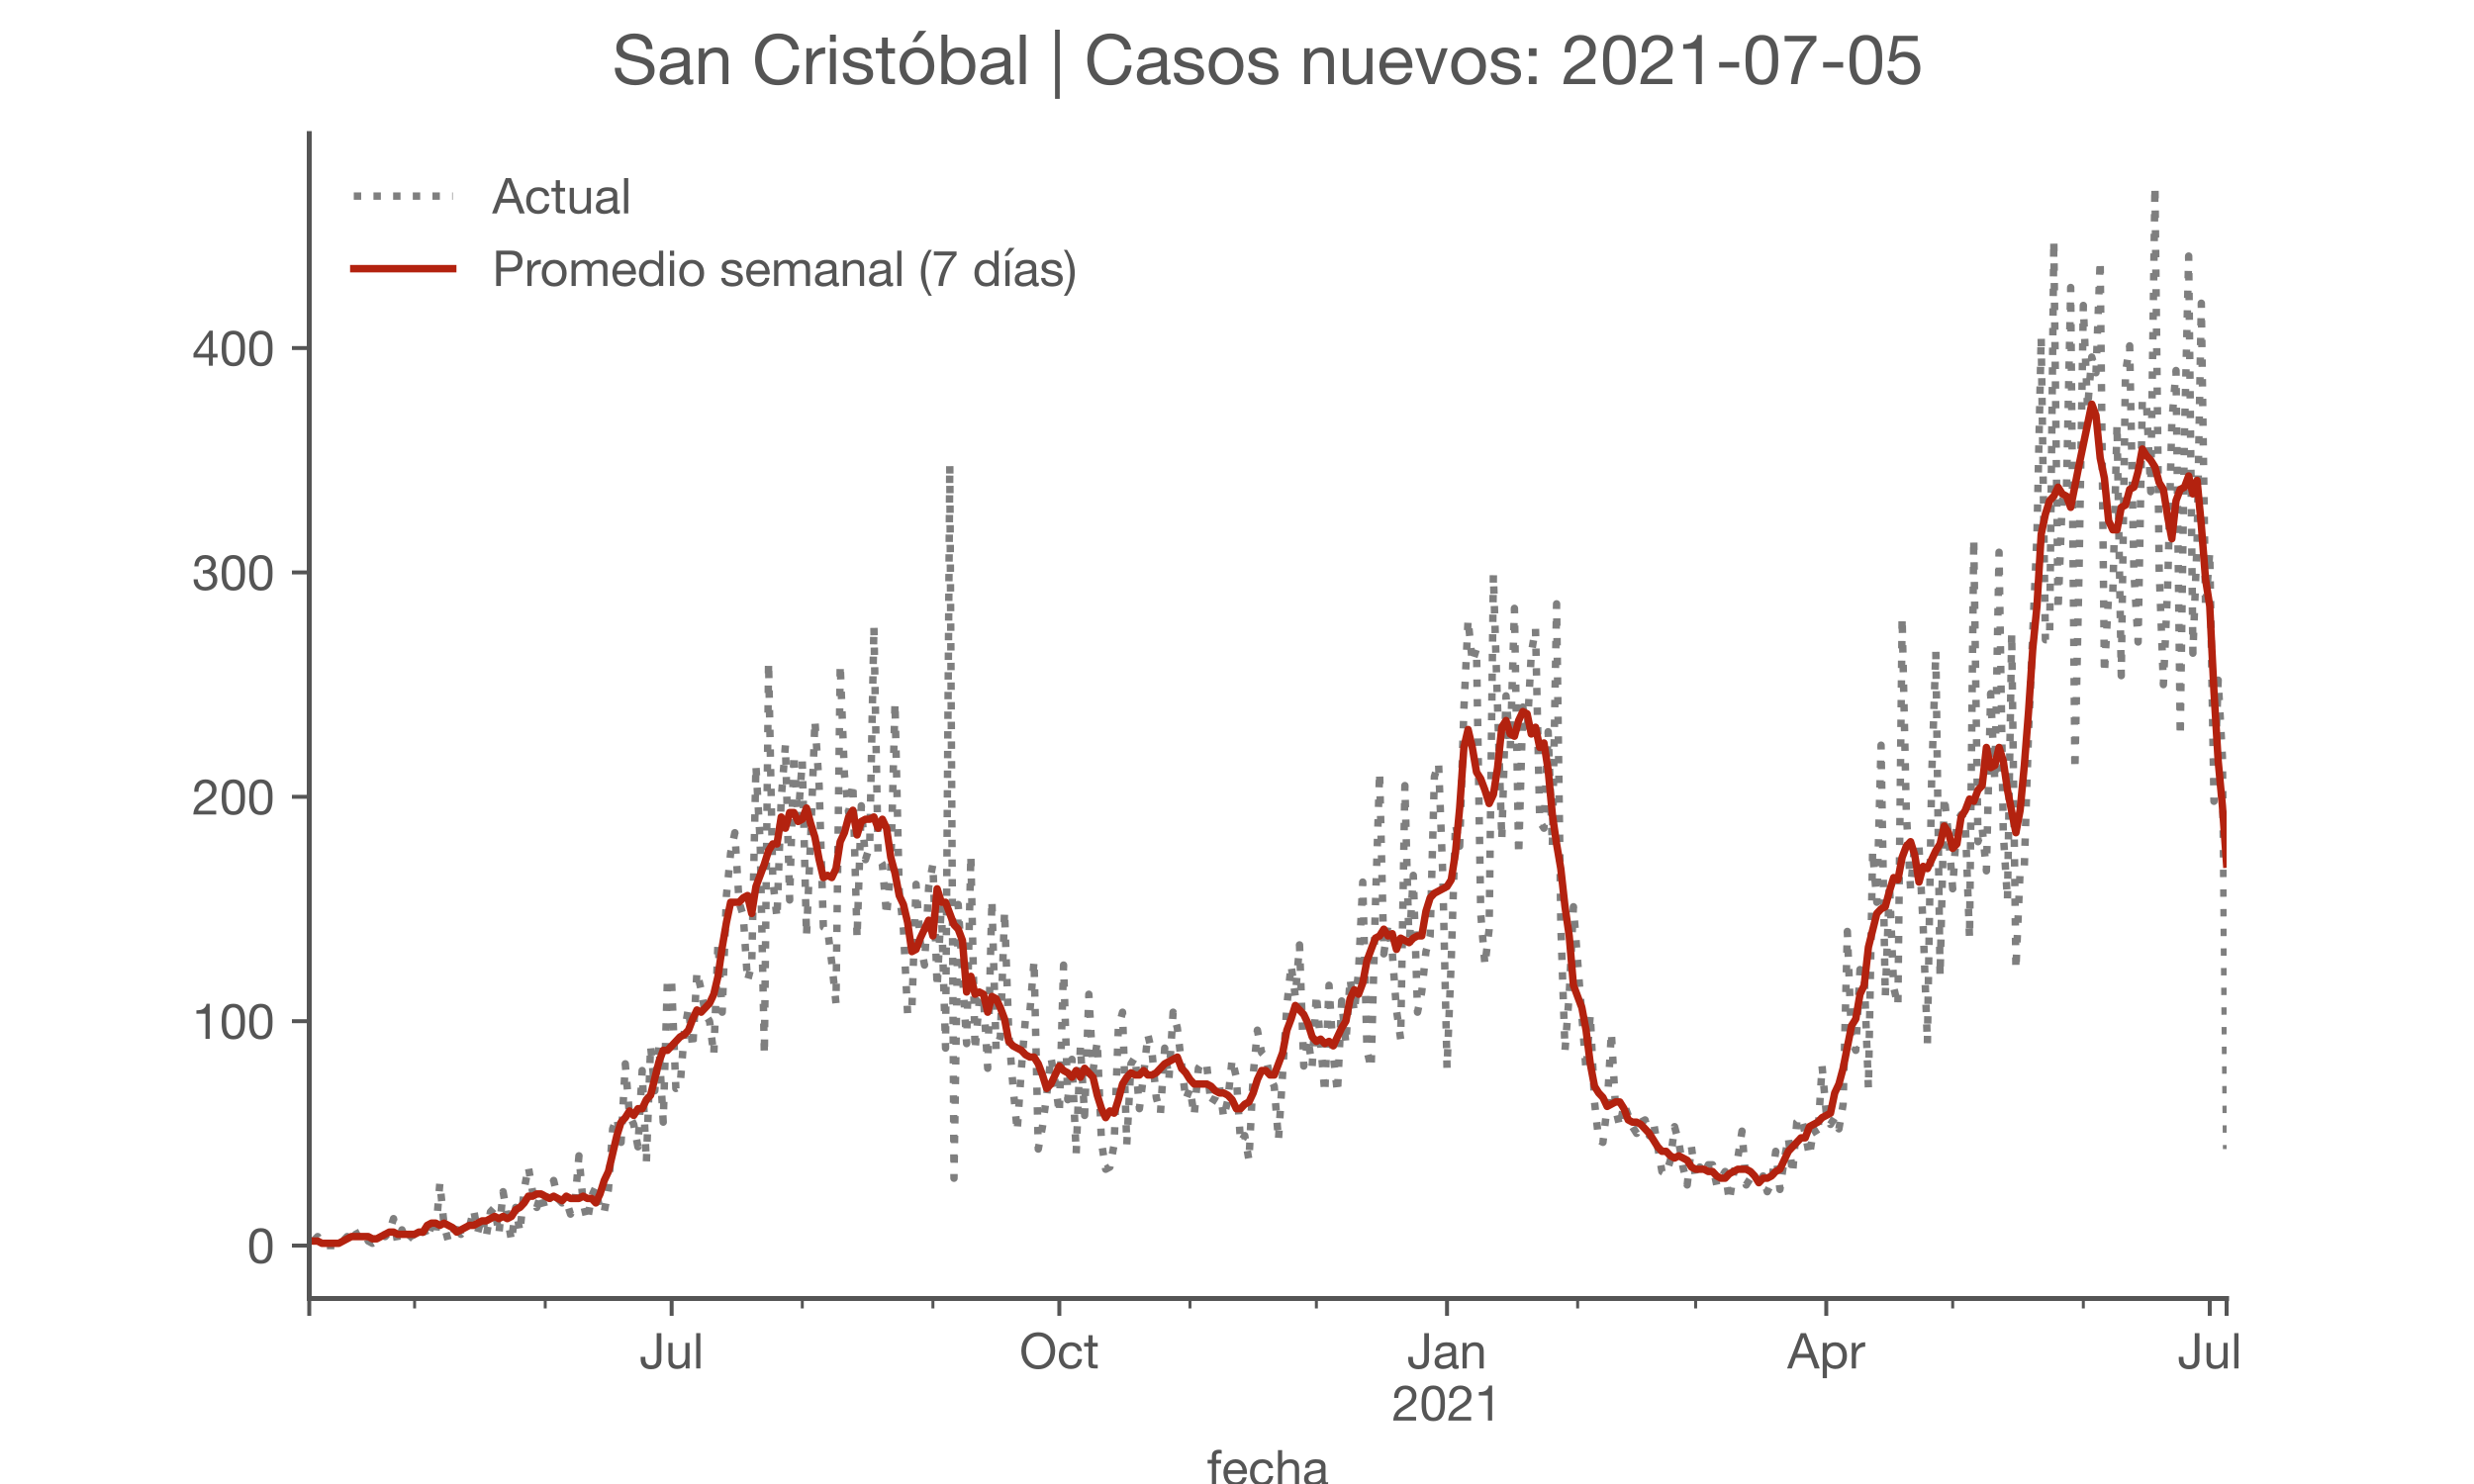 <?xml version="1.0" encoding="utf-8" standalone="no"?>
<!DOCTYPE svg PUBLIC "-//W3C//DTD SVG 1.1//EN"
  "http://www.w3.org/Graphics/SVG/1.1/DTD/svg11.dtd">
<!-- Created with matplotlib (https://matplotlib.org/) -->
<svg height="300pt" version="1.1" viewBox="0 0 500 300" width="500pt" xmlns="http://www.w3.org/2000/svg" xmlns:xlink="http://www.w3.org/1999/xlink">
 <defs>
  <style type="text/css">*{stroke-linecap:butt;stroke-linejoin:round;}</style>
 </defs>
 <g id="figure_1">
  <g id="patch_1">
   <path d="M 0 300 
L 500 300 
L 500 0 
L 0 0 
z
" style="fill:#ffffff;"/>
  </g>
  <g id="axes_1">
   <g id="patch_2">
    <path d="M 62.5 262.5 
L 450 262.5 
L 450 27 
L 62.5 27 
z
" style="fill:#ffffff;"/>
   </g>
   <g id="matplotlib.axis_1">
    <g id="xtick_1">
     <g id="line2d_1">
      <defs>
       <path d="M 0 0 
L 0 3.5 
" id="ma9664dff97" style="stroke:#555555;stroke-width:0.8;"/>
      </defs>
      <g>
       <use style="fill:#555555;stroke:#555555;stroke-width:0.8;" x="62.5" xlink:href="#ma9664dff97" y="262.5"/>
      </g>
     </g>
    </g>
    <g id="xtick_2">
     <g id="line2d_2">
      <g>
       <use style="fill:#555555;stroke:#555555;stroke-width:0.8;" x="135.742" xlink:href="#ma9664dff97" y="262.5"/>
      </g>
     </g>
     <g id="text_1">
      <!-- Jul -->
      <g style="fill:#555555;" transform="translate(129.257 276.641)scale(0.1 -0.1)">
       <defs>
        <path d="M 44.094 17.797 
L 44.094 71.406 
L 34.594 71.406 
L 34.594 19.203 
Q 34.594 13.297 32.141 9.797 
Q 29.703 6.297 23.203 6.297 
Q 19.703 6.297 17.453 7.344 
Q 15.203 8.406 13.953 10.297 
Q 12.703 12.203 12.203 14.797 
Q 11.703 17.406 11.703 20.5 
L 11.703 23.5 
L 2.203 23.5 
L 2.203 19.094 
Q 2.203 8.906 7.594 3.656 
Q 13 -1.594 23 -1.594 
Q 29 -1.594 33.047 0.047 
Q 37.094 1.703 39.547 4.453 
Q 42 7.203 43.047 10.703 
Q 44.094 14.203 44.094 17.797 
z
" id="HelveticaNeue-74"/>
        <path d="M 49.203 0 
L 49.203 51.703 
L 40.703 51.703 
L 40.703 22.5 
Q 40.703 19 39.75 16.047 
Q 38.797 13.094 36.891 10.891 
Q 35 8.703 32.141 7.5 
Q 29.297 6.297 25.406 6.297 
Q 20.5 6.297 17.703 9.094 
Q 14.906 11.906 14.906 16.703 
L 14.906 51.703 
L 6.406 51.703 
L 6.406 17.703 
Q 6.406 13.5 7.25 10.047 
Q 8.094 6.594 10.188 4.094 
Q 12.297 1.594 15.688 0.25 
Q 19.094 -1.094 24.203 -1.094 
Q 29.906 -1.094 34.094 1.156 
Q 38.297 3.406 41 8.203 
L 41.203 8.203 
L 41.203 0 
z
" id="HelveticaNeue-117"/>
        <path d="M 6.906 71.406 
L 6.906 0 
L 15.406 0 
L 15.406 71.406 
z
" id="HelveticaNeue-108"/>
       </defs>
       <use xlink:href="#HelveticaNeue-74"/>
       <use x="51.9" xlink:href="#HelveticaNeue-117"/>
       <use x="107.5" xlink:href="#HelveticaNeue-108"/>
      </g>
     </g>
    </g>
    <g id="xtick_3">
     <g id="line2d_3">
      <g>
       <use style="fill:#555555;stroke:#555555;stroke-width:0.8;" x="214.093" xlink:href="#ma9664dff97" y="262.5"/>
      </g>
     </g>
     <g id="text_2">
      <!-- Oct -->
      <g style="fill:#555555;" transform="translate(206.033 276.641)scale(0.1 -0.1)">
       <defs>
        <path d="M 13.297 35.703 
Q 13.297 41.094 14.688 46.344 
Q 16.094 51.594 19.094 55.797 
Q 22.094 60 26.797 62.547 
Q 31.5 65.094 38 65.094 
Q 44.5 65.094 49.203 62.547 
Q 53.906 60 56.906 55.797 
Q 59.906 51.594 61.297 46.344 
Q 62.703 41.094 62.703 35.703 
Q 62.703 30.297 61.297 25.047 
Q 59.906 19.797 56.906 15.594 
Q 53.906 11.406 49.203 8.844 
Q 44.5 6.297 38 6.297 
Q 31.5 6.297 26.797 8.844 
Q 22.094 11.406 19.094 15.594 
Q 16.094 19.797 14.688 25.047 
Q 13.297 30.297 13.297 35.703 
z
M 3.797 35.703 
Q 3.797 28.406 5.938 21.656 
Q 8.094 14.906 12.391 9.703 
Q 16.703 4.5 23.094 1.453 
Q 29.5 -1.594 38 -1.594 
Q 46.5 -1.594 52.891 1.453 
Q 59.297 4.5 63.594 9.703 
Q 67.906 14.906 70.047 21.656 
Q 72.203 28.406 72.203 35.703 
Q 72.203 43 70.047 49.75 
Q 67.906 56.5 63.594 61.703 
Q 59.297 66.906 52.891 70 
Q 46.5 73.094 38 73.094 
Q 29.5 73.094 23.094 70 
Q 16.703 66.906 12.391 61.703 
Q 8.094 56.5 5.938 49.75 
Q 3.797 43 3.797 35.703 
z
" id="HelveticaNeue-79"/>
        <path d="M 41.5 35.094 
L 50.297 35.094 
Q 49.797 39.703 47.891 43.047 
Q 46 46.406 43.047 48.594 
Q 40.094 50.797 36.25 51.844 
Q 32.406 52.906 28 52.906 
Q 21.906 52.906 17.297 50.75 
Q 12.703 48.594 9.641 44.844 
Q 6.594 41.094 5.094 36.047 
Q 3.594 31 3.594 25.203 
Q 3.594 19.406 5.141 14.547 
Q 6.703 9.703 9.75 6.203 
Q 12.797 2.703 17.344 0.797 
Q 21.906 -1.094 27.797 -1.094 
Q 37.703 -1.094 43.453 4.094 
Q 49.203 9.297 50.594 18.906 
L 41.906 18.906 
Q 41.094 12.906 37.547 9.594 
Q 34 6.297 27.703 6.297 
Q 23.703 6.297 20.797 7.891 
Q 17.906 9.5 16.094 12.141 
Q 14.297 14.797 13.438 18.188 
Q 12.594 21.594 12.594 25.203 
Q 12.594 29.094 13.391 32.75 
Q 14.203 36.406 16.047 39.203 
Q 17.906 42 21 43.703 
Q 24.094 45.406 28.703 45.406 
Q 34.094 45.406 37.297 42.703 
Q 40.5 40 41.5 35.094 
z
" id="HelveticaNeue-99"/>
        <path d="M 18.203 51.703 
L 18.203 67.203 
L 9.703 67.203 
L 9.703 51.703 
L 0.906 51.703 
L 0.906 44.203 
L 9.703 44.203 
L 9.703 11.297 
Q 9.703 7.703 10.391 5.5 
Q 11.094 3.297 12.547 2.094 
Q 14 0.906 16.344 0.453 
Q 18.703 0 22 0 
L 28.5 0 
L 28.5 7.5 
L 24.594 7.5 
Q 22.594 7.5 21.344 7.641 
Q 20.094 7.797 19.391 8.297 
Q 18.703 8.797 18.453 9.688 
Q 18.203 10.594 18.203 12.094 
L 18.203 44.203 
L 28.5 44.203 
L 28.5 51.703 
z
" id="HelveticaNeue-116"/>
       </defs>
       <use xlink:href="#HelveticaNeue-79"/>
       <use x="76" xlink:href="#HelveticaNeue-99"/>
       <use x="129.7" xlink:href="#HelveticaNeue-116"/>
      </g>
     </g>
    </g>
    <g id="xtick_4">
     <g id="line2d_4">
      <g>
       <use style="fill:#555555;stroke:#555555;stroke-width:0.8;" x="292.445" xlink:href="#ma9664dff97" y="262.5"/>
      </g>
     </g>
     <g id="text_3">
      <!-- Jan -->
      <g style="fill:#555555;" transform="translate(284.385 276.641)scale(0.1 -0.1)">
       <defs>
        <path d="M 52.203 0.203 
Q 50 -1.094 46.094 -1.094 
Q 42.797 -1.094 40.844 0.75 
Q 38.906 2.594 38.906 6.797 
Q 35.406 2.594 30.75 0.75 
Q 26.094 -1.094 20.703 -1.094 
Q 17.203 -1.094 14.047 -0.297 
Q 10.906 0.5 8.594 2.203 
Q 6.297 3.906 4.938 6.656 
Q 3.594 9.406 3.594 13.297 
Q 3.594 17.703 5.094 20.5 
Q 6.594 23.297 9.047 25.047 
Q 11.5 26.797 14.641 27.688 
Q 17.797 28.594 21.094 29.203 
Q 24.594 29.906 27.75 30.25 
Q 30.906 30.594 33.297 31.25 
Q 35.703 31.906 37.094 33.156 
Q 38.5 34.406 38.5 36.797 
Q 38.5 39.594 37.453 41.297 
Q 36.406 43 34.75 43.891 
Q 33.094 44.797 31.047 45.094 
Q 29 45.406 27 45.406 
Q 21.594 45.406 18 43.344 
Q 14.406 41.297 14.094 35.594 
L 5.594 35.594 
Q 5.797 40.406 7.594 43.703 
Q 9.406 47 12.406 49.047 
Q 15.406 51.094 19.25 52 
Q 23.094 52.906 27.5 52.906 
Q 31 52.906 34.453 52.406 
Q 37.906 51.906 40.703 50.344 
Q 43.5 48.797 45.203 46 
Q 46.906 43.203 46.906 38.703 
L 46.906 12.094 
Q 46.906 9.094 47.25 7.688 
Q 47.594 6.297 49.594 6.297 
Q 50.703 6.297 52.203 6.797 
z
M 38.406 26.703 
Q 36.797 25.5 34.188 24.953 
Q 31.594 24.406 28.75 24.047 
Q 25.906 23.703 23 23.25 
Q 20.094 22.797 17.797 21.797 
Q 15.5 20.797 14.047 18.938 
Q 12.594 17.094 12.594 13.906 
Q 12.594 11.797 13.438 10.344 
Q 14.297 8.906 15.641 8 
Q 17 7.094 18.797 6.688 
Q 20.594 6.297 22.594 6.297 
Q 26.797 6.297 29.797 7.438 
Q 32.797 8.594 34.688 10.344 
Q 36.594 12.094 37.5 14.141 
Q 38.406 16.203 38.406 18 
z
" id="HelveticaNeue-97"/>
        <path d="M 6.406 51.703 
L 6.406 0 
L 14.906 0 
L 14.906 29.203 
Q 14.906 32.703 15.844 35.641 
Q 16.797 38.594 18.688 40.797 
Q 20.594 43 23.438 44.203 
Q 26.297 45.406 30.203 45.406 
Q 35.094 45.406 37.891 42.594 
Q 40.703 39.797 40.703 35 
L 40.703 0 
L 49.203 0 
L 49.203 34 
Q 49.203 38.203 48.344 41.641 
Q 47.5 45.094 45.391 47.594 
Q 43.297 50.094 39.891 51.5 
Q 36.5 52.906 31.406 52.906 
Q 19.906 52.906 14.594 43.5 
L 14.406 43.5 
L 14.406 51.703 
z
" id="HelveticaNeue-110"/>
       </defs>
       <use xlink:href="#HelveticaNeue-74"/>
       <use x="51.9" xlink:href="#HelveticaNeue-97"/>
       <use x="105.6" xlink:href="#HelveticaNeue-110"/>
      </g>
      <!-- 2021 -->
      <g style="fill:#555555;" transform="translate(281.326 287.18)scale(0.1 -0.1)">
       <defs>
        <path d="M 4.406 45.797 
L 12.906 45.797 
Q 12.797 49 13.547 52.141 
Q 14.297 55.297 16 57.797 
Q 17.703 60.297 20.344 61.844 
Q 23 63.406 26.703 63.406 
Q 29.5 63.406 32 62.5 
Q 34.5 61.594 36.344 59.891 
Q 38.203 58.203 39.297 55.844 
Q 40.406 53.5 40.406 50.594 
Q 40.406 46.906 39.25 44.094 
Q 38.094 41.297 35.844 38.891 
Q 33.594 36.5 30.188 34.141 
Q 26.797 31.797 22.297 29 
Q 18.594 26.797 15.188 24.297 
Q 11.797 21.797 9.094 18.5 
Q 6.406 15.203 4.656 10.75 
Q 2.906 6.297 2.406 0 
L 48.703 0 
L 48.703 7.5 
L 12.297 7.5 
Q 12.906 10.797 14.844 13.344 
Q 16.797 15.906 19.547 18.094 
Q 22.297 20.297 25.594 22.25 
Q 28.906 24.203 32.203 26.203 
Q 35.5 28.297 38.594 30.594 
Q 41.703 32.906 44.094 35.75 
Q 46.5 38.594 47.953 42.188 
Q 49.406 45.797 49.406 50.5 
Q 49.406 55.5 47.656 59.297 
Q 45.906 63.094 42.906 65.641 
Q 39.906 68.203 35.844 69.547 
Q 31.797 70.906 27.203 70.906 
Q 21.594 70.906 17.188 69 
Q 12.797 67.094 9.844 63.75 
Q 6.906 60.406 5.5 55.797 
Q 4.094 51.203 4.406 45.797 
z
" id="HelveticaNeue-50"/>
        <path d="M 13.203 34.906 
Q 13.203 37.5 13.25 40.641 
Q 13.297 43.797 13.75 46.938 
Q 14.203 50.094 15.047 53.094 
Q 15.906 56.094 17.547 58.344 
Q 19.203 60.594 21.703 62 
Q 24.203 63.406 27.797 63.406 
Q 31.406 63.406 33.906 62 
Q 36.406 60.594 38.047 58.344 
Q 39.703 56.094 40.547 53.094 
Q 41.406 50.094 41.844 46.938 
Q 42.297 43.797 42.344 40.641 
Q 42.406 37.5 42.406 34.906 
Q 42.406 30.906 42.156 25.953 
Q 41.906 21 40.547 16.641 
Q 39.203 12.297 36.203 9.297 
Q 33.203 6.297 27.797 6.297 
Q 22.406 6.297 19.406 9.297 
Q 16.406 12.297 15.047 16.641 
Q 13.703 21 13.453 25.953 
Q 13.203 30.906 13.203 34.906 
z
M 4.203 34.797 
Q 4.203 30.906 4.391 26.703 
Q 4.594 22.5 5.391 18.5 
Q 6.203 14.5 7.703 10.953 
Q 9.203 7.406 11.797 4.703 
Q 14.406 2 18.344 0.453 
Q 22.297 -1.094 27.797 -1.094 
Q 33.406 -1.094 37.297 0.453 
Q 41.203 2 43.797 4.703 
Q 46.406 7.406 47.906 10.953 
Q 49.406 14.5 50.203 18.5 
Q 51 22.5 51.203 26.703 
Q 51.406 30.906 51.406 34.797 
Q 51.406 38.703 51.203 42.891 
Q 51 47.094 50.203 51.094 
Q 49.406 55.094 47.906 58.688 
Q 46.406 62.297 43.797 65 
Q 41.203 67.703 37.25 69.297 
Q 33.297 70.906 27.797 70.906 
Q 22.297 70.906 18.344 69.297 
Q 14.406 67.703 11.797 65 
Q 9.203 62.297 7.703 58.688 
Q 6.203 55.094 5.391 51.094 
Q 4.594 47.094 4.391 42.891 
Q 4.203 38.703 4.203 34.797 
z
" id="HelveticaNeue-48"/>
        <path d="M 35.594 0 
L 35.594 70.906 
L 29.094 70.906 
Q 28.406 66.906 26.5 64.297 
Q 24.594 61.703 21.844 60.203 
Q 19.094 58.703 15.688 58.141 
Q 12.297 57.594 8.703 57.594 
L 8.703 50.797 
L 27.094 50.797 
L 27.094 0 
z
" id="HelveticaNeue-49"/>
       </defs>
       <use xlink:href="#HelveticaNeue-50"/>
       <use x="55.6" xlink:href="#HelveticaNeue-48"/>
       <use x="111.2" xlink:href="#HelveticaNeue-50"/>
       <use x="166.8" xlink:href="#HelveticaNeue-49"/>
      </g>
     </g>
    </g>
    <g id="xtick_5">
     <g id="line2d_5">
      <g>
       <use style="fill:#555555;stroke:#555555;stroke-width:0.8;" x="369.093" xlink:href="#ma9664dff97" y="262.5"/>
      </g>
     </g>
     <g id="text_4">
      <!-- Apr -->
      <g style="fill:#555555;" transform="translate(361.224 276.641)scale(0.1 -0.1)">
       <defs>
        <path d="M 20.094 29.5 
L 32.203 62.797 
L 32.406 62.797 
L 44.297 29.5 
z
M 27.203 71.406 
L -0.594 0 
L 9.094 0 
L 17.094 21.5 
L 47.297 21.5 
L 55.094 0 
L 65.594 0 
L 37.703 71.406 
z
" id="HelveticaNeue-65"/>
        <path d="M 6.703 51.703 
L 6.703 -19.703 
L 15.203 -19.703 
L 15.203 6.906 
L 15.406 6.906 
Q 16.797 4.594 18.844 3.047 
Q 20.906 1.5 23.203 0.594 
Q 25.5 -0.297 27.844 -0.688 
Q 30.203 -1.094 32.094 -1.094 
Q 38 -1.094 42.453 1 
Q 46.906 3.094 49.844 6.75 
Q 52.797 10.406 54.25 15.297 
Q 55.703 20.203 55.703 25.703 
Q 55.703 31.203 54.203 36.094 
Q 52.703 41 49.75 44.75 
Q 46.797 48.5 42.344 50.703 
Q 37.906 52.906 31.906 52.906 
Q 26.5 52.906 22 50.953 
Q 17.5 49 15.406 44.703 
L 15.203 44.703 
L 15.203 51.703 
z
M 46.703 26.297 
Q 46.703 22.5 45.891 18.891 
Q 45.094 15.297 43.297 12.5 
Q 41.5 9.703 38.547 8 
Q 35.594 6.297 31.203 6.297 
Q 26.797 6.297 23.688 7.938 
Q 20.594 9.594 18.641 12.297 
Q 16.703 15 15.797 18.547 
Q 14.906 22.094 14.906 25.906 
Q 14.906 29.5 15.75 33 
Q 16.594 36.5 18.5 39.25 
Q 20.406 42 23.406 43.703 
Q 26.406 45.406 30.703 45.406 
Q 34.797 45.406 37.844 43.797 
Q 40.906 42.203 42.844 39.5 
Q 44.797 36.797 45.75 33.344 
Q 46.703 29.906 46.703 26.297 
z
" id="HelveticaNeue-112"/>
        <path d="M 6.094 51.703 
L 6.094 0 
L 14.594 0 
L 14.594 23 
Q 14.594 28 15.594 31.844 
Q 16.594 35.703 18.797 38.391 
Q 21 41.094 24.594 42.5 
Q 28.203 43.906 33.297 43.906 
L 33.297 52.906 
Q 26.406 53.094 21.906 50.094 
Q 17.406 47.094 14.297 40.797 
L 14.094 40.797 
L 14.094 51.703 
z
" id="HelveticaNeue-114"/>
       </defs>
       <use xlink:href="#HelveticaNeue-65"/>
       <use x="64.8" xlink:href="#HelveticaNeue-112"/>
       <use x="124.1" xlink:href="#HelveticaNeue-114"/>
      </g>
     </g>
    </g>
    <g id="xtick_6">
     <g id="line2d_6">
      <g>
       <use style="fill:#555555;stroke:#555555;stroke-width:0.8;" x="446.593" xlink:href="#ma9664dff97" y="262.5"/>
      </g>
     </g>
     <g id="text_5">
      <!-- Jul -->
      <g style="fill:#555555;" transform="translate(440.108 276.641)scale(0.1 -0.1)">
       <use xlink:href="#HelveticaNeue-74"/>
       <use x="51.9" xlink:href="#HelveticaNeue-117"/>
       <use x="107.5" xlink:href="#HelveticaNeue-108"/>
      </g>
     </g>
    </g>
    <g id="xtick_7">
     <g id="line2d_7">
      <g>
       <use style="fill:#555555;stroke:#555555;stroke-width:0.8;" x="450" xlink:href="#ma9664dff97" y="262.5"/>
      </g>
     </g>
    </g>
    <g id="xtick_8">
     <g id="line2d_8">
      <defs>
       <path d="M 0 0 
L 0 2 
" id="m8dbfb2109a" style="stroke:#555555;stroke-width:0.6;"/>
      </defs>
      <g>
       <use style="fill:#555555;stroke:#555555;stroke-width:0.6;" x="83.791" xlink:href="#m8dbfb2109a" y="262.5"/>
      </g>
     </g>
    </g>
    <g id="xtick_9">
     <g id="line2d_9">
      <g>
       <use style="fill:#555555;stroke:#555555;stroke-width:0.6;" x="110.192" xlink:href="#m8dbfb2109a" y="262.5"/>
      </g>
     </g>
    </g>
    <g id="xtick_10">
     <g id="line2d_10">
      <g>
       <use style="fill:#555555;stroke:#555555;stroke-width:0.6;" x="162.143" xlink:href="#m8dbfb2109a" y="262.5"/>
      </g>
     </g>
    </g>
    <g id="xtick_11">
     <g id="line2d_11">
      <g>
       <use style="fill:#555555;stroke:#555555;stroke-width:0.6;" x="188.544" xlink:href="#m8dbfb2109a" y="262.5"/>
      </g>
     </g>
    </g>
    <g id="xtick_12">
     <g id="line2d_12">
      <g>
       <use style="fill:#555555;stroke:#555555;stroke-width:0.6;" x="240.495" xlink:href="#m8dbfb2109a" y="262.5"/>
      </g>
     </g>
    </g>
    <g id="xtick_13">
     <g id="line2d_13">
      <g>
       <use style="fill:#555555;stroke:#555555;stroke-width:0.6;" x="266.044" xlink:href="#m8dbfb2109a" y="262.5"/>
      </g>
     </g>
    </g>
    <g id="xtick_14">
     <g id="line2d_14">
      <g>
       <use style="fill:#555555;stroke:#555555;stroke-width:0.6;" x="318.846" xlink:href="#m8dbfb2109a" y="262.5"/>
      </g>
     </g>
    </g>
    <g id="xtick_15">
     <g id="line2d_15">
      <g>
       <use style="fill:#555555;stroke:#555555;stroke-width:0.6;" x="342.692" xlink:href="#m8dbfb2109a" y="262.5"/>
      </g>
     </g>
    </g>
    <g id="xtick_16">
     <g id="line2d_16">
      <g>
       <use style="fill:#555555;stroke:#555555;stroke-width:0.6;" x="394.643" xlink:href="#m8dbfb2109a" y="262.5"/>
      </g>
     </g>
    </g>
    <g id="xtick_17">
     <g id="line2d_17">
      <g>
       <use style="fill:#555555;stroke:#555555;stroke-width:0.6;" x="421.044" xlink:href="#m8dbfb2109a" y="262.5"/>
      </g>
     </g>
    </g>
    <g id="text_6">
     <!-- fecha -->
     <g style="fill:#555555;" transform="translate(243.935 300.291)scale(0.1 -0.1)">
      <defs>
       <path d="M 9.906 44.203 
L 9.906 0 
L 18.406 0 
L 18.406 44.203 
L 28.406 44.203 
L 28.406 51.703 
L 18.406 51.703 
L 18.406 58.906 
Q 18.406 62.297 20.094 63.5 
Q 21.797 64.703 24.906 64.703 
Q 26 64.703 27.297 64.547 
Q 28.594 64.406 29.703 64 
L 29.703 71.406 
Q 28.5 71.797 26.953 72 
Q 25.406 72.203 24.203 72.203 
Q 17.203 72.203 13.547 68.953 
Q 9.906 65.703 9.906 59.406 
L 9.906 51.703 
L 1.203 51.703 
L 1.203 44.203 
z
" id="HelveticaNeue-102"/>
       <path d="M 42.297 30.797 
L 12.594 30.797 
Q 12.797 33.797 13.891 36.438 
Q 15 39.094 16.891 41.094 
Q 18.797 43.094 21.438 44.25 
Q 24.094 45.406 27.406 45.406 
Q 30.594 45.406 33.25 44.25 
Q 35.906 43.094 37.844 41.141 
Q 39.797 39.203 40.938 36.5 
Q 42.094 33.797 42.297 30.797 
z
M 50.5 16.406 
L 42.094 16.406 
Q 41 11.297 37.547 8.797 
Q 34.094 6.297 28.703 6.297 
Q 24.5 6.297 21.391 7.688 
Q 18.297 9.094 16.297 11.438 
Q 14.297 13.797 13.391 16.844 
Q 12.5 19.906 12.594 23.297 
L 51.297 23.297 
Q 51.5 28 50.453 33.203 
Q 49.406 38.406 46.656 42.797 
Q 43.906 47.203 39.344 50.047 
Q 34.797 52.906 27.906 52.906 
Q 22.594 52.906 18.141 50.906 
Q 13.703 48.906 10.453 45.297 
Q 7.203 41.703 5.391 36.797 
Q 3.594 31.906 3.594 26 
Q 3.797 20.094 5.344 15.094 
Q 6.906 10.094 10 6.5 
Q 13.094 2.906 17.641 0.906 
Q 22.203 -1.094 28.406 -1.094 
Q 37.203 -1.094 43 3.297 
Q 48.797 7.703 50.5 16.406 
z
" id="HelveticaNeue-101"/>
       <path d="M 6.406 71.406 
L 6.406 0 
L 14.906 0 
L 14.906 29.203 
Q 14.906 32.703 15.844 35.641 
Q 16.797 38.594 18.688 40.797 
Q 20.594 43 23.438 44.203 
Q 26.297 45.406 30.203 45.406 
Q 35.094 45.406 37.891 42.594 
Q 40.703 39.797 40.703 35 
L 40.703 0 
L 49.203 0 
L 49.203 34 
Q 49.203 38.203 48.344 41.641 
Q 47.5 45.094 45.391 47.594 
Q 43.297 50.094 39.891 51.5 
Q 36.5 52.906 31.406 52.906 
Q 29.094 52.906 26.641 52.406 
Q 24.203 51.906 21.953 50.844 
Q 19.703 49.797 17.891 48.141 
Q 16.094 46.5 15.094 44.094 
L 14.906 44.094 
L 14.906 71.406 
z
" id="HelveticaNeue-104"/>
      </defs>
      <use xlink:href="#HelveticaNeue-102"/>
      <use x="29.6" xlink:href="#HelveticaNeue-101"/>
      <use x="83.3" xlink:href="#HelveticaNeue-99"/>
      <use x="137" xlink:href="#HelveticaNeue-104"/>
      <use x="192.6" xlink:href="#HelveticaNeue-97"/>
     </g>
    </g>
   </g>
   <g id="matplotlib.axis_2">
    <g id="ytick_1">
     <g id="line2d_18">
      <defs>
       <path d="M 0 0 
L -3.5 0 
" id="mad6e914ee3" style="stroke:#555555;stroke-width:0.8;"/>
      </defs>
      <g>
       <use style="fill:#555555;stroke:#555555;stroke-width:0.8;" x="62.5" xlink:href="#mad6e914ee3" y="251.795"/>
      </g>
     </g>
     <g id="text_7">
      <!-- 0 -->
      <g style="fill:#555555;" transform="translate(49.941 255.366)scale(0.1 -0.1)">
       <use xlink:href="#HelveticaNeue-48"/>
      </g>
     </g>
    </g>
    <g id="ytick_2">
     <g id="line2d_19">
      <g>
       <use style="fill:#555555;stroke:#555555;stroke-width:0.8;" x="62.5" xlink:href="#mad6e914ee3" y="206.437"/>
      </g>
     </g>
     <g id="text_8">
      <!-- 100 -->
      <g style="fill:#555555;" transform="translate(38.822 210.008)scale(0.1 -0.1)">
       <use xlink:href="#HelveticaNeue-49"/>
       <use x="55.6" xlink:href="#HelveticaNeue-48"/>
       <use x="111.2" xlink:href="#HelveticaNeue-48"/>
      </g>
     </g>
    </g>
    <g id="ytick_3">
     <g id="line2d_20">
      <g>
       <use style="fill:#555555;stroke:#555555;stroke-width:0.8;" x="62.5" xlink:href="#mad6e914ee3" y="161.079"/>
      </g>
     </g>
     <g id="text_9">
      <!-- 200 -->
      <g style="fill:#555555;" transform="translate(38.822 164.649)scale(0.1 -0.1)">
       <use xlink:href="#HelveticaNeue-50"/>
       <use x="55.6" xlink:href="#HelveticaNeue-48"/>
       <use x="111.2" xlink:href="#HelveticaNeue-48"/>
      </g>
     </g>
    </g>
    <g id="ytick_4">
     <g id="line2d_21">
      <g>
       <use style="fill:#555555;stroke:#555555;stroke-width:0.8;" x="62.5" xlink:href="#mad6e914ee3" y="115.721"/>
      </g>
     </g>
     <g id="text_10">
      <!-- 300 -->
      <g style="fill:#555555;" transform="translate(38.822 119.291)scale(0.1 -0.1)">
       <defs>
        <path d="M 21.797 40.5 
L 21.797 33.297 
Q 24.203 33.594 26.906 33.594 
Q 30.094 33.594 32.844 32.75 
Q 35.594 31.906 37.594 30.156 
Q 39.594 28.406 40.797 25.844 
Q 42 23.297 42 20 
Q 42 16.797 40.75 14.25 
Q 39.5 11.703 37.391 9.953 
Q 35.297 8.203 32.5 7.25 
Q 29.703 6.297 26.594 6.297 
Q 19.297 6.297 15.5 10.641 
Q 11.703 15 11.5 21.906 
L 3 21.906 
Q 2.906 16.406 4.547 12.094 
Q 6.203 7.797 9.297 4.844 
Q 12.406 1.906 16.797 0.406 
Q 21.203 -1.094 26.594 -1.094 
Q 31.594 -1.094 36.047 0.25 
Q 40.5 1.594 43.797 4.297 
Q 47.094 7 49.047 11.047 
Q 51 15.094 51 20.406 
Q 51 26.797 47.844 31.5 
Q 44.703 36.203 38.203 37.594 
L 38.203 37.797 
Q 42.406 39.703 45.203 43.391 
Q 48 47.094 48 51.906 
Q 48 56.797 46.344 60.391 
Q 44.703 64 41.797 66.297 
Q 38.906 68.594 34.953 69.75 
Q 31 70.906 26.406 70.906 
Q 21.094 70.906 17.047 69.203 
Q 13 67.5 10.297 64.5 
Q 7.594 61.5 6.141 57.297 
Q 4.703 53.094 4.5 48 
L 13 48 
Q 13 51.094 13.797 53.891 
Q 14.594 56.703 16.25 58.797 
Q 17.906 60.906 20.453 62.156 
Q 23 63.406 26.406 63.406 
Q 31.797 63.406 35.391 60.547 
Q 39 57.703 39 52 
Q 39 49.203 37.891 47 
Q 36.797 44.797 34.938 43.344 
Q 33.094 41.906 30.641 41.156 
Q 28.203 40.406 25.5 40.406 
L 23.703 40.406 
Q 23.203 40.406 22.703 40.406 
Q 22.297 40.406 21.797 40.5 
z
" id="HelveticaNeue-51"/>
       </defs>
       <use xlink:href="#HelveticaNeue-51"/>
       <use x="55.6" xlink:href="#HelveticaNeue-48"/>
       <use x="111.2" xlink:href="#HelveticaNeue-48"/>
      </g>
     </g>
    </g>
    <g id="ytick_5">
     <g id="line2d_22">
      <g>
       <use style="fill:#555555;stroke:#555555;stroke-width:0.8;" x="62.5" xlink:href="#mad6e914ee3" y="70.362"/>
      </g>
     </g>
     <g id="text_11">
      <!-- 400 -->
      <g style="fill:#555555;" transform="translate(38.822 73.933)scale(0.1 -0.1)">
       <defs>
        <path d="M 33.906 24.094 
L 10.094 24.094 
L 33.703 58.797 
L 33.906 58.797 
z
M 41.906 24.094 
L 41.906 70.906 
L 35.094 70.906 
L 2.797 24.797 
L 2.797 16.594 
L 33.906 16.594 
L 33.906 0 
L 41.906 0 
L 41.906 16.594 
L 51.5 16.594 
L 51.5 24.094 
z
" id="HelveticaNeue-52"/>
       </defs>
       <use xlink:href="#HelveticaNeue-52"/>
       <use x="55.6" xlink:href="#HelveticaNeue-48"/>
       <use x="111.2" xlink:href="#HelveticaNeue-48"/>
      </g>
     </g>
    </g>
   </g>
   <g id="line2d_23">
    <path clip-path="url(#p3af663d969)" d="M 63.352 250.888 
L 64.203 249.981 
L 65.055 251.342 
L 65.907 251.795 
L 67.61 251.795 
L 68.462 250.888 
L 69.313 250.888 
L 70.165 249.981 
L 71.016 251.342 
L 71.868 249.528 
L 72.72 249.074 
L 73.571 249.074 
L 74.423 250.888 
L 75.275 251.342 
L 76.126 250.888 
L 76.978 249.528 
L 77.83 249.981 
L 78.681 249.074 
L 79.533 246.352 
L 80.385 251.342 
L 81.236 248.62 
L 82.088 250.888 
L 82.94 249.981 
L 83.791 249.528 
L 84.643 248.62 
L 85.495 248.167 
L 86.346 250.435 
L 87.198 247.713 
L 88.049 249.528 
L 88.901 239.095 
L 89.753 247.713 
L 90.604 250.888 
L 91.456 250.435 
L 92.308 246.806 
L 93.159 249.528 
L 94.011 248.62 
L 94.863 248.167 
L 95.714 244.538 
L 96.566 249.074 
L 97.418 245.899 
L 98.269 249.981 
L 99.121 244.992 
L 99.973 244.085 
L 100.824 249.528 
L 101.676 240.909 
L 103.379 250.888 
L 104.231 244.085 
L 105.082 249.074 
L 105.934 240.456 
L 106.786 235.92 
L 107.637 240.909 
L 108.489 244.085 
L 109.341 241.363 
L 110.192 244.538 
L 111.044 241.817 
L 111.896 238.642 
L 112.747 242.27 
L 113.599 243.177 
L 114.451 242.724 
L 115.302 245.445 
L 116.154 243.631 
L 117.005 233.652 
L 117.857 243.177 
L 118.709 246.806 
L 119.56 241.817 
L 120.412 240.002 
L 121.264 244.992 
L 122.115 244.992 
L 122.967 240.456 
L 123.819 228.209 
L 124.67 225.941 
L 125.522 230.931 
L 126.374 215.055 
L 127.225 225.488 
L 128.077 227.302 
L 128.929 231.838 
L 129.78 216.416 
L 130.632 235.013 
L 131.484 211.427 
L 132.335 220.498 
L 133.187 211.427 
L 134.038 226.848 
L 134.89 197.819 
L 135.742 198.726 
L 136.593 220.045 
L 137.445 219.591 
L 138.297 208.705 
L 139.148 203.716 
L 140 211.88 
L 140.852 196.458 
L 141.703 200.087 
L 142.555 205.076 
L 143.407 206.437 
L 144.258 213.241 
L 145.11 190.562 
L 145.962 204.623 
L 146.813 181.037 
L 147.665 172.419 
L 148.516 168.336 
L 149.368 182.397 
L 150.22 185.119 
L 151.071 198.273 
L 151.923 195.098 
L 152.775 154.729 
L 153.626 170.151 
L 154.478 213.241 
L 155.33 133.864 
L 156.181 177.862 
L 157.033 185.572 
L 157.885 161.533 
L 158.736 150.647 
L 159.588 181.944 
L 160.44 152.461 
L 161.291 165.615 
L 162.143 153.822 
L 162.995 189.201 
L 163.846 169.243 
L 164.698 145.657 
L 165.549 158.811 
L 166.401 187.387 
L 167.253 187.84 
L 168.104 194.644 
L 168.956 202.809 
L 169.808 134.318 
L 170.659 156.543 
L 171.511 164.254 
L 172.363 158.357 
L 173.214 189.655 
L 174.066 162.893 
L 174.918 173.779 
L 175.769 171.058 
L 176.621 126.607 
L 177.473 173.326 
L 178.324 174.686 
L 179.176 185.119 
L 180.027 175.594 
L 180.879 142.029 
L 181.731 180.129 
L 182.582 187.84 
L 183.434 205.076 
L 184.286 204.169 
L 185.137 178.769 
L 185.989 190.562 
L 186.841 195.098 
L 187.692 179.222 
L 188.544 174.686 
L 189.396 199.633 
L 190.247 182.851 
L 191.099 211.88 
L 191.951 93.949 
L 192.802 238.188 
L 193.654 182.851 
L 195.357 210.973 
L 196.209 172.872 
L 197.06 212.334 
L 197.912 202.355 
L 198.764 201.448 
L 199.615 215.962 
L 200.467 181.944 
L 201.319 212.334 
L 202.17 209.612 
L 203.022 184.212 
L 203.874 208.705 
L 204.725 219.591 
L 205.577 228.663 
L 206.429 215.962 
L 207.28 205.53 
L 208.132 204.623 
L 208.984 194.19 
L 209.835 232.291 
L 210.687 227.756 
L 211.538 221.405 
L 212.39 213.695 
L 213.242 218.684 
L 214.093 225.034 
L 214.945 195.098 
L 215.797 222.313 
L 216.648 214.148 
L 217.5 233.199 
L 218.352 211.427 
L 219.203 225.488 
L 220.055 200.994 
L 220.907 216.416 
L 221.758 210.519 
L 222.61 230.931 
L 223.462 236.374 
L 224.313 235.92 
L 225.165 231.384 
L 226.016 207.798 
L 226.868 204.623 
L 227.72 231.384 
L 228.571 215.055 
L 229.423 213.695 
L 230.275 224.127 
L 231.126 217.323 
L 231.978 209.159 
L 232.83 212.787 
L 233.681 221.859 
L 234.533 225.034 
L 235.385 211.88 
L 236.236 218.23 
L 237.088 204.623 
L 237.94 207.798 
L 239.643 222.313 
L 240.495 220.045 
L 241.346 225.488 
L 242.198 215.962 
L 243.049 214.602 
L 243.901 215.509 
L 244.753 223.22 
L 245.604 221.859 
L 246.456 219.591 
L 247.308 225.941 
L 248.159 222.313 
L 249.011 214.148 
L 249.863 217.777 
L 250.714 230.931 
L 251.566 229.57 
L 252.418 234.559 
L 253.269 217.323 
L 254.121 208.252 
L 254.973 212.787 
L 255.824 213.695 
L 256.676 217.777 
L 257.527 219.591 
L 258.379 230.477 
L 260.082 203.262 
L 260.934 195.098 
L 261.786 201.448 
L 262.637 191.015 
L 263.489 215.509 
L 264.341 210.066 
L 265.192 215.509 
L 266.044 200.994 
L 267.747 220.952 
L 268.599 199.18 
L 269.451 213.241 
L 270.302 220.952 
L 271.154 202.355 
L 272.005 210.973 
L 272.857 197.819 
L 273.709 204.623 
L 274.56 196.458 
L 275.412 178.315 
L 276.264 212.334 
L 277.115 215.962 
L 277.967 183.305 
L 278.819 156.09 
L 279.67 192.83 
L 280.522 186.933 
L 281.374 192.376 
L 282.225 204.169 
L 283.077 210.066 
L 283.929 158.811 
L 284.78 191.469 
L 285.632 176.954 
L 286.484 204.623 
L 287.335 200.541 
L 288.187 192.376 
L 289.038 189.201 
L 289.89 156.997 
L 290.742 154.275 
L 291.593 176.954 
L 292.445 215.962 
L 293.297 194.19 
L 294.148 166.522 
L 295 171.058 
L 295.852 143.389 
L 296.703 125.246 
L 297.555 133.864 
L 298.407 131.143 
L 299.258 184.665 
L 300.11 195.098 
L 300.962 187.84 
L 301.813 116.174 
L 303.516 169.697 
L 304.368 140.668 
L 305.22 151.554 
L 306.071 122.978 
L 306.923 172.872 
L 307.775 142.936 
L 308.626 148.379 
L 309.478 132.05 
L 310.33 127.06 
L 311.181 166.068 
L 312.033 167.429 
L 312.885 147.925 
L 313.736 171.058 
L 314.588 122.071 
L 315.44 186.933 
L 316.291 212.334 
L 317.143 200.994 
L 317.995 183.305 
L 320.549 216.416 
L 321.401 205.076 
L 322.253 222.766 
L 323.104 230.477 
L 323.956 230.931 
L 324.808 223.673 
L 325.659 208.705 
L 326.511 224.127 
L 327.363 227.756 
L 328.214 223.22 
L 329.918 227.756 
L 330.769 229.116 
L 331.621 226.848 
L 332.473 226.395 
L 333.324 229.57 
L 334.176 226.848 
L 335.879 236.827 
L 336.731 237.281 
L 337.582 234.559 
L 338.434 227.756 
L 339.286 230.931 
L 340.137 235.92 
L 340.989 239.549 
L 341.841 231.838 
L 342.692 238.188 
L 343.544 235.92 
L 344.396 237.281 
L 345.247 235.466 
L 346.099 235.466 
L 346.951 239.549 
L 348.654 236.827 
L 349.505 242.724 
L 350.357 237.281 
L 351.209 234.106 
L 352.06 228.663 
L 352.912 239.549 
L 353.764 238.188 
L 355.467 239.095 
L 356.319 237.734 
L 357.17 240.909 
L 358.022 239.095 
L 358.874 232.745 
L 359.725 240.456 
L 360.577 234.559 
L 361.429 230.023 
L 362.28 237.281 
L 363.132 226.848 
L 363.984 225.941 
L 364.835 229.116 
L 365.687 233.652 
L 366.538 228.209 
L 367.39 229.57 
L 368.242 215.509 
L 369.093 225.034 
L 369.945 227.302 
L 370.797 225.941 
L 371.648 228.209 
L 372.5 223.22 
L 373.352 188.294 
L 374.203 210.519 
L 375.055 212.334 
L 375.907 196.005 
L 376.758 196.912 
L 377.61 220.045 
L 378.462 171.965 
L 379.313 182.397 
L 380.165 150.647 
L 381.016 201.448 
L 381.868 178.769 
L 382.72 199.633 
L 383.571 203.262 
L 384.423 124.792 
L 385.275 164.254 
L 386.126 179.676 
L 386.978 170.604 
L 387.83 171.058 
L 388.681 187.387 
L 389.533 210.973 
L 390.385 157.45 
L 391.236 131.596 
L 392.088 197.366 
L 392.94 161.079 
L 393.791 168.79 
L 394.643 179.676 
L 395.495 166.068 
L 396.346 164.708 
L 397.198 166.522 
L 398.049 189.655 
L 398.901 108.917 
L 399.753 170.151 
L 400.604 167.429 
L 401.456 176.047 
L 402.308 140.214 
L 403.159 157.904 
L 404.011 111.638 
L 404.863 168.336 
L 405.714 181.944 
L 406.566 127.967 
L 407.418 196.005 
L 408.269 176.047 
L 409.121 175.14 
L 409.973 147.925 
L 411.676 108.01 
L 412.527 68.095 
L 413.379 129.328 
L 414.231 129.328 
L 415.082 48.591 
L 415.934 123.432 
L 416.786 101.206 
L 417.637 98.938 
L 418.489 58.116 
L 419.341 155.636 
L 420.192 114.814 
L 421.044 61.744 
L 421.896 82.609 
L 422.747 72.177 
L 423.599 75.352 
L 424.451 52.673 
L 425.302 136.132 
L 426.154 120.257 
L 427.005 119.803 
L 427.857 85.784 
L 428.709 136.586 
L 429.56 75.352 
L 430.412 69.909 
L 431.264 115.721 
L 432.115 129.782 
L 432.967 80.795 
L 433.819 81.702 
L 434.67 99.392 
L 435.522 37.705 
L 436.374 115.267 
L 437.225 138.4 
L 438.077 118.896 
L 438.929 85.331 
L 439.78 74.898 
L 440.632 148.832 
L 441.484 87.599 
L 442.335 51.766 
L 443.187 132.05 
L 444.038 109.371 
L 444.89 61.291 
L 445.742 122.978 
L 446.593 111.638 
L 447.445 161.986 
L 448.297 137.493 
L 449.148 152.914 
L 450 232.291 
L 450 232.291 
" style="fill:none;stroke:#000000;stroke-dasharray:1.5,2.475;stroke-dashoffset:0;stroke-opacity:0.5;stroke-width:1.5;"/>
   </g>
   <g id="line2d_24">
    <path clip-path="url(#p3af663d969)" d="M 62.5 250.888 
L 64.203 250.888 
L 65.055 251.342 
L 68.462 251.342 
L 71.016 249.981 
L 74.423 249.981 
L 75.275 250.435 
L 76.126 250.435 
L 78.681 249.074 
L 79.533 249.074 
L 80.385 249.528 
L 83.791 249.528 
L 84.643 249.074 
L 85.495 249.074 
L 86.346 247.713 
L 87.198 247.26 
L 88.049 247.26 
L 88.901 247.713 
L 89.753 247.26 
L 91.456 248.167 
L 92.308 249.074 
L 94.863 247.713 
L 95.714 247.713 
L 97.418 246.806 
L 98.269 246.806 
L 99.973 245.899 
L 100.824 246.352 
L 101.676 245.899 
L 102.527 246.352 
L 103.379 245.899 
L 104.231 244.538 
L 105.082 244.085 
L 105.934 243.177 
L 106.786 241.817 
L 107.637 241.817 
L 108.489 241.363 
L 109.341 241.363 
L 111.044 242.27 
L 111.896 241.817 
L 113.599 242.724 
L 114.451 241.817 
L 115.302 242.27 
L 117.005 242.27 
L 117.857 241.817 
L 118.709 242.27 
L 119.56 242.27 
L 120.412 243.177 
L 121.264 241.363 
L 122.115 238.642 
L 122.967 236.827 
L 124.67 229.57 
L 125.522 226.848 
L 126.374 225.941 
L 127.225 224.581 
L 128.077 225.488 
L 128.929 224.127 
L 129.78 224.127 
L 130.632 222.313 
L 131.484 221.405 
L 133.187 214.602 
L 134.038 212.334 
L 134.89 212.334 
L 137.445 209.612 
L 138.297 209.159 
L 139.148 208.252 
L 140 205.984 
L 140.852 204.169 
L 141.703 204.623 
L 143.407 202.809 
L 144.258 200.994 
L 145.11 197.366 
L 145.962 191.469 
L 146.813 186.48 
L 147.665 182.397 
L 149.368 182.397 
L 150.22 181.49 
L 151.071 181.037 
L 151.923 184.665 
L 152.775 179.222 
L 154.478 174.686 
L 155.33 171.965 
L 156.181 170.604 
L 157.033 170.604 
L 157.885 165.161 
L 158.736 167.429 
L 159.588 164.254 
L 160.44 164.254 
L 161.291 166.068 
L 162.143 165.615 
L 162.995 163.347 
L 163.846 166.522 
L 164.698 169.243 
L 165.549 173.779 
L 166.401 177.408 
L 167.253 176.954 
L 168.104 177.408 
L 168.956 175.594 
L 169.808 170.151 
L 170.659 168.336 
L 171.511 165.161 
L 172.363 163.8 
L 173.214 168.79 
L 174.066 166.068 
L 174.918 165.615 
L 175.769 165.615 
L 176.621 165.161 
L 177.473 167.429 
L 178.324 165.615 
L 179.176 167.429 
L 180.027 173.326 
L 180.879 176.501 
L 181.731 181.037 
L 182.582 182.851 
L 183.434 186.48 
L 184.286 192.376 
L 185.137 191.923 
L 185.989 189.655 
L 187.692 186.026 
L 188.544 189.201 
L 189.396 179.676 
L 190.247 182.397 
L 191.099 182.397 
L 192.802 186.933 
L 193.654 187.84 
L 194.505 190.108 
L 195.357 200.541 
L 196.209 197.366 
L 197.06 200.994 
L 197.912 200.541 
L 198.764 200.994 
L 199.615 204.623 
L 200.467 201.448 
L 201.319 201.901 
L 202.17 203.716 
L 203.022 205.984 
L 203.874 210.519 
L 204.725 211.427 
L 206.429 212.334 
L 207.28 213.241 
L 208.132 213.695 
L 208.984 213.695 
L 209.835 215.055 
L 210.687 217.323 
L 211.538 220.045 
L 212.39 219.138 
L 214.093 215.509 
L 214.945 216.416 
L 215.797 216.87 
L 216.648 217.777 
L 217.5 216.416 
L 218.352 217.777 
L 219.203 215.962 
L 220.907 217.777 
L 221.758 221.405 
L 222.61 224.127 
L 223.462 225.941 
L 224.313 224.581 
L 225.165 225.034 
L 226.016 222.313 
L 226.868 219.138 
L 227.72 217.777 
L 228.571 216.87 
L 229.423 217.323 
L 230.275 217.323 
L 231.126 216.416 
L 231.978 217.323 
L 232.83 217.323 
L 233.681 216.87 
L 235.385 215.055 
L 237.94 213.695 
L 238.791 215.962 
L 239.643 216.87 
L 240.495 218.23 
L 241.346 219.138 
L 243.901 219.138 
L 244.753 219.591 
L 245.604 220.498 
L 246.456 220.952 
L 247.308 220.952 
L 248.159 221.405 
L 249.011 222.313 
L 249.863 224.127 
L 250.714 224.127 
L 251.566 223.22 
L 252.418 222.766 
L 253.269 220.952 
L 254.121 218.23 
L 254.973 216.416 
L 255.824 216.416 
L 256.676 217.323 
L 257.527 217.323 
L 259.231 212.787 
L 260.082 208.252 
L 260.934 205.984 
L 261.786 203.262 
L 263.489 205.076 
L 264.341 206.891 
L 265.192 209.612 
L 266.044 210.519 
L 266.896 210.066 
L 267.747 210.973 
L 268.599 210.519 
L 269.451 211.427 
L 271.154 207.798 
L 272.005 206.437 
L 272.857 201.901 
L 273.709 200.087 
L 274.56 200.994 
L 275.412 198.726 
L 276.264 194.19 
L 277.967 189.655 
L 278.819 189.201 
L 279.67 187.84 
L 280.522 189.201 
L 281.374 188.747 
L 282.225 191.923 
L 283.077 189.655 
L 284.78 190.562 
L 285.632 189.655 
L 286.484 189.201 
L 287.335 189.201 
L 288.187 184.212 
L 289.038 181.49 
L 289.89 180.583 
L 292.445 179.222 
L 293.297 177.862 
L 294.148 172.419 
L 295 163.347 
L 295.852 151.1 
L 296.703 147.471 
L 297.555 151.1 
L 298.407 156.09 
L 299.258 157.45 
L 300.11 159.718 
L 300.962 162.44 
L 301.813 160.625 
L 302.665 155.182 
L 303.516 147.018 
L 304.368 145.657 
L 305.22 148.379 
L 306.071 148.832 
L 306.923 145.657 
L 307.775 143.843 
L 308.626 144.296 
L 309.478 148.379 
L 310.33 147.018 
L 311.181 151.1 
L 312.033 150.193 
L 312.885 155.636 
L 313.736 164.708 
L 314.588 170.604 
L 315.44 175.594 
L 316.291 183.305 
L 317.143 189.201 
L 317.995 199.18 
L 319.698 203.716 
L 320.549 208.252 
L 321.401 215.055 
L 322.253 219.591 
L 323.104 220.952 
L 323.956 221.859 
L 324.808 223.673 
L 326.511 222.766 
L 327.363 222.766 
L 328.214 224.127 
L 329.066 226.395 
L 329.918 226.848 
L 330.769 226.848 
L 331.621 227.302 
L 333.324 229.116 
L 335.027 231.838 
L 335.879 232.745 
L 336.731 232.745 
L 337.582 233.652 
L 338.434 234.106 
L 339.286 233.652 
L 340.989 234.559 
L 341.841 235.92 
L 342.692 236.374 
L 344.396 236.374 
L 345.247 236.827 
L 346.099 236.827 
L 346.951 237.734 
L 347.802 238.188 
L 348.654 238.188 
L 349.505 237.281 
L 351.209 236.374 
L 352.912 236.374 
L 353.764 236.827 
L 354.615 237.734 
L 355.467 239.095 
L 356.319 238.188 
L 357.17 238.188 
L 358.022 237.734 
L 358.874 236.827 
L 359.725 236.374 
L 361.429 232.745 
L 363.984 230.023 
L 364.835 230.023 
L 365.687 227.756 
L 367.39 226.848 
L 368.242 225.941 
L 369.945 225.034 
L 370.797 220.952 
L 371.648 219.138 
L 372.5 215.962 
L 374.203 207.344 
L 375.055 205.984 
L 375.907 200.994 
L 376.758 199.18 
L 377.61 191.469 
L 379.313 184.665 
L 380.165 183.758 
L 381.016 183.305 
L 381.868 180.129 
L 382.72 177.408 
L 383.571 177.862 
L 384.423 173.326 
L 385.275 171.058 
L 386.126 170.151 
L 386.978 172.872 
L 387.83 178.315 
L 388.681 175.14 
L 389.533 175.594 
L 391.236 171.965 
L 392.088 170.604 
L 392.94 166.976 
L 393.791 168.336 
L 394.643 171.511 
L 395.495 170.604 
L 396.346 165.161 
L 397.198 163.8 
L 398.049 161.533 
L 398.901 161.986 
L 399.753 159.718 
L 400.604 158.811 
L 401.456 151.1 
L 402.308 155.182 
L 403.159 154.729 
L 404.011 151.1 
L 404.863 153.822 
L 405.714 159.718 
L 407.418 168.336 
L 408.269 163.8 
L 409.121 154.729 
L 409.973 143.843 
L 410.824 131.143 
L 411.676 122.524 
L 412.527 108.01 
L 413.379 103.928 
L 414.231 101.206 
L 415.082 100.299 
L 415.934 98.485 
L 416.786 99.845 
L 417.637 100.299 
L 418.489 102.567 
L 420.192 93.949 
L 422.747 81.702 
L 423.599 83.97 
L 424.451 92.588 
L 425.302 96.67 
L 426.154 105.288 
L 427.005 107.103 
L 427.857 107.103 
L 428.709 102.567 
L 429.56 102.113 
L 430.412 98.938 
L 431.264 98.485 
L 432.115 95.31 
L 432.967 90.774 
L 433.819 92.134 
L 434.67 93.042 
L 435.522 94.402 
L 436.374 97.577 
L 437.225 98.938 
L 438.077 104.381 
L 438.929 108.917 
L 439.78 101.206 
L 440.632 98.938 
L 441.484 98.485 
L 442.335 96.217 
L 443.187 99.845 
L 444.038 97.124 
L 444.89 106.195 
L 445.742 117.081 
L 446.593 122.524 
L 447.445 139.761 
L 448.297 153.822 
L 449.148 162.893 
L 450 174.686 
L 450 174.686 
" style="fill:none;stroke:#b3220f;stroke-linecap:square;stroke-width:1.5;"/>
   </g>
   <g id="patch_3">
    <path d="M 62.5 262.5 
L 62.5 27 
" style="fill:none;stroke:#555555;stroke-linecap:square;stroke-linejoin:miter;"/>
   </g>
   <g id="patch_4">
    <path d="M 62.5 262.5 
L 450 262.5 
" style="fill:none;stroke:#555555;stroke-linecap:square;stroke-linejoin:miter;"/>
   </g>
   <g id="text_12">
    <!-- San Cristóbal | Casos nuevos: 2021-07-05 -->
    <g style="fill:#555555;" transform="translate(123.736 17)scale(0.14 -0.14)">
     <defs>
      <path d="M 49.094 50.5 
L 58.094 50.5 
Q 57.906 56.406 55.844 60.656 
Q 53.797 64.906 50.25 67.703 
Q 46.703 70.5 42 71.797 
Q 37.297 73.094 31.797 73.094 
Q 26.906 73.094 22.25 71.844 
Q 17.594 70.594 13.938 68.047 
Q 10.297 65.5 8.094 61.547 
Q 5.906 57.594 5.906 52.203 
Q 5.906 47.297 7.844 44.047 
Q 9.797 40.797 13.047 38.75 
Q 16.297 36.703 20.391 35.453 
Q 24.5 34.203 28.75 33.25 
Q 33 32.297 37.094 31.391 
Q 41.203 30.5 44.453 29.047 
Q 47.703 27.594 49.641 25.297 
Q 51.594 23 51.594 19.297 
Q 51.594 15.406 50 12.906 
Q 48.406 10.406 45.797 8.953 
Q 43.203 7.5 39.953 6.891 
Q 36.703 6.297 33.5 6.297 
Q 29.5 6.297 25.703 7.297 
Q 21.906 8.297 19.047 10.391 
Q 16.203 12.5 14.453 15.75 
Q 12.703 19 12.703 23.5 
L 3.703 23.5 
Q 3.703 17 6.047 12.25 
Q 8.406 7.5 12.453 4.453 
Q 16.5 1.406 21.844 -0.094 
Q 27.203 -1.594 33.203 -1.594 
Q 38.094 -1.594 43.047 -0.438 
Q 48 0.703 52 3.25 
Q 56 5.797 58.547 9.844 
Q 61.094 13.906 61.094 19.594 
Q 61.094 24.906 59.141 28.406 
Q 57.203 31.906 53.953 34.203 
Q 50.703 36.5 46.594 37.844 
Q 42.5 39.203 38.25 40.203 
Q 34 41.203 29.891 42.047 
Q 25.797 42.906 22.547 44.203 
Q 19.297 45.5 17.344 47.547 
Q 15.406 49.594 15.406 52.906 
Q 15.406 56.406 16.75 58.75 
Q 18.094 61.094 20.344 62.5 
Q 22.594 63.906 25.5 64.5 
Q 28.406 65.094 31.406 65.094 
Q 38.797 65.094 43.547 61.641 
Q 48.297 58.203 49.094 50.5 
z
" id="HelveticaNeue-83"/>
      <path id="HelveticaNeue-32"/>
      <path d="M 58 49.906 
L 67.5 49.906 
Q 66.703 55.594 64.094 59.938 
Q 61.5 64.297 57.594 67.188 
Q 53.703 70.094 48.703 71.594 
Q 43.703 73.094 38.094 73.094 
Q 29.906 73.094 23.547 70.141 
Q 17.203 67.203 12.953 62.094 
Q 8.703 57 6.5 50.141 
Q 4.297 43.297 4.297 35.5 
Q 4.297 27.703 6.344 20.891 
Q 8.406 14.094 12.5 9.094 
Q 16.594 4.094 22.797 1.25 
Q 29 -1.594 37.297 -1.594 
Q 51 -1.594 58.891 5.906 
Q 66.797 13.406 68.203 26.906 
L 58.703 26.906 
Q 58.406 22.5 56.906 18.703 
Q 55.406 14.906 52.75 12.156 
Q 50.094 9.406 46.438 7.844 
Q 42.797 6.297 38.094 6.297 
Q 31.703 6.297 27.094 8.688 
Q 22.5 11.094 19.547 15.141 
Q 16.594 19.203 15.188 24.641 
Q 13.797 30.094 13.797 36.203 
Q 13.797 41.797 15.188 47 
Q 16.594 52.203 19.547 56.25 
Q 22.5 60.297 27.047 62.688 
Q 31.594 65.094 38 65.094 
Q 45.5 65.094 50.953 61.297 
Q 56.406 57.5 58 49.906 
z
" id="HelveticaNeue-67"/>
      <path d="M 15.406 61 
L 15.406 71.406 
L 6.906 71.406 
L 6.906 61 
z
M 6.906 51.703 
L 6.906 0 
L 15.406 0 
L 15.406 51.703 
z
" id="HelveticaNeue-105"/>
      <path d="M 11.594 16.297 
L 3.094 16.297 
Q 3.297 11.5 5.094 8.141 
Q 6.906 4.797 9.906 2.75 
Q 12.906 0.703 16.797 -0.188 
Q 20.703 -1.094 25 -1.094 
Q 28.906 -1.094 32.844 -0.344 
Q 36.797 0.406 39.938 2.297 
Q 43.094 4.203 45.047 7.297 
Q 47 10.406 47 15.094 
Q 47 18.797 45.547 21.297 
Q 44.094 23.797 41.75 25.438 
Q 39.406 27.094 36.344 28.094 
Q 33.297 29.094 30.094 29.797 
Q 27.094 30.5 24.094 31.141 
Q 21.094 31.797 18.688 32.75 
Q 16.297 33.703 14.75 35.141 
Q 13.203 36.594 13.203 38.797 
Q 13.203 40.797 14.203 42.047 
Q 15.203 43.297 16.797 44.047 
Q 18.406 44.797 20.344 45.094 
Q 22.297 45.406 24.203 45.406 
Q 26.297 45.406 28.344 44.953 
Q 30.406 44.5 32.094 43.5 
Q 33.797 42.5 34.891 40.844 
Q 36 39.203 36.203 36.703 
L 44.703 36.703 
Q 44.406 41.406 42.703 44.547 
Q 41 47.703 38.141 49.547 
Q 35.297 51.406 31.594 52.156 
Q 27.906 52.906 23.5 52.906 
Q 20.094 52.906 16.641 52.047 
Q 13.203 51.203 10.453 49.453 
Q 7.703 47.703 5.953 44.891 
Q 4.203 42.094 4.203 38.203 
Q 4.203 33.203 6.703 30.391 
Q 9.203 27.594 12.953 26.047 
Q 16.703 24.5 21.094 23.641 
Q 25.5 22.797 29.25 21.75 
Q 33 20.703 35.5 19 
Q 38 17.297 38 14 
Q 38 11.594 36.797 10.047 
Q 35.594 8.5 33.75 7.703 
Q 31.906 6.906 29.703 6.594 
Q 27.5 6.297 25.5 6.297 
Q 22.906 6.297 20.453 6.797 
Q 18 7.297 16.047 8.438 
Q 14.094 9.594 12.891 11.547 
Q 11.703 13.5 11.594 16.297 
z
" id="HelveticaNeue-115"/>
      <path d="M 12.594 25.797 
Q 12.594 30.5 13.844 34.141 
Q 15.094 37.797 17.297 40.297 
Q 19.5 42.797 22.453 44.094 
Q 25.406 45.406 28.703 45.406 
Q 32 45.406 34.953 44.094 
Q 37.906 42.797 40.094 40.297 
Q 42.297 37.797 43.547 34.141 
Q 44.797 30.5 44.797 25.797 
Q 44.797 21.094 43.547 17.438 
Q 42.297 13.797 40.094 11.344 
Q 37.906 8.906 34.953 7.594 
Q 32 6.297 28.703 6.297 
Q 25.406 6.297 22.453 7.594 
Q 19.5 8.906 17.297 11.344 
Q 15.094 13.797 13.844 17.438 
Q 12.594 21.094 12.594 25.797 
z
M 3.594 25.797 
Q 3.594 20.094 5.188 15.188 
Q 6.797 10.297 10 6.641 
Q 13.203 3 17.891 0.953 
Q 22.594 -1.094 28.703 -1.094 
Q 34.906 -1.094 39.547 0.953 
Q 44.203 3 47.391 6.641 
Q 50.594 10.297 52.188 15.188 
Q 53.797 20.094 53.797 25.797 
Q 53.797 31.5 52.188 36.453 
Q 50.594 41.406 47.391 45.047 
Q 44.203 48.703 39.547 50.797 
Q 34.906 52.906 28.703 52.906 
Q 22.594 52.906 17.891 50.797 
Q 13.203 48.703 10 45.047 
Q 6.797 41.406 5.188 36.453 
Q 3.594 31.5 3.594 25.797 
z
M 42.5 77 
L 28.406 60.797 
L 22 60.797 
L 31.594 77 
z
" id="HelveticaNeue-243"/>
      <path d="M 6.703 71.406 
L 6.703 0 
L 15.203 0 
L 15.203 6.906 
L 15.406 6.906 
Q 16.797 4.594 18.844 3.047 
Q 20.906 1.5 23.203 0.594 
Q 25.5 -0.297 27.844 -0.688 
Q 30.203 -1.094 32.094 -1.094 
Q 38 -1.094 42.453 1 
Q 46.906 3.094 49.844 6.75 
Q 52.797 10.406 54.25 15.297 
Q 55.703 20.203 55.703 25.703 
Q 55.703 31.203 54.203 36.094 
Q 52.703 41 49.75 44.75 
Q 46.797 48.5 42.344 50.703 
Q 37.906 52.906 31.906 52.906 
Q 26.5 52.906 22 50.953 
Q 17.5 49 15.406 44.703 
L 15.203 44.703 
L 15.203 71.406 
z
M 46.703 26.297 
Q 46.703 22.5 45.891 18.891 
Q 45.094 15.297 43.297 12.5 
Q 41.5 9.703 38.547 8 
Q 35.594 6.297 31.203 6.297 
Q 26.797 6.297 23.688 7.938 
Q 20.594 9.594 18.641 12.297 
Q 16.703 15 15.797 18.547 
Q 14.906 22.094 14.906 25.906 
Q 14.906 29.5 15.75 33 
Q 16.594 36.5 18.5 39.25 
Q 20.406 42 23.406 43.703 
Q 26.406 45.406 30.703 45.406 
Q 34.797 45.406 37.844 43.797 
Q 40.906 42.203 42.844 39.5 
Q 44.797 36.797 45.75 33.344 
Q 46.703 29.906 46.703 26.297 
z
" id="HelveticaNeue-98"/>
      <path d="M 7.703 78.594 
L 7.703 -21.297 
L 14.5 -21.297 
L 14.5 78.594 
z
" id="HelveticaNeue-124"/>
      <path d="M 12.594 25.797 
Q 12.594 30.5 13.844 34.141 
Q 15.094 37.797 17.297 40.297 
Q 19.5 42.797 22.453 44.094 
Q 25.406 45.406 28.703 45.406 
Q 32 45.406 34.953 44.094 
Q 37.906 42.797 40.094 40.297 
Q 42.297 37.797 43.547 34.141 
Q 44.797 30.5 44.797 25.797 
Q 44.797 21.094 43.547 17.438 
Q 42.297 13.797 40.094 11.344 
Q 37.906 8.906 34.953 7.594 
Q 32 6.297 28.703 6.297 
Q 25.406 6.297 22.453 7.594 
Q 19.5 8.906 17.297 11.344 
Q 15.094 13.797 13.844 17.438 
Q 12.594 21.094 12.594 25.797 
z
M 3.594 25.797 
Q 3.594 20.094 5.188 15.188 
Q 6.797 10.297 10 6.641 
Q 13.203 3 17.891 0.953 
Q 22.594 -1.094 28.703 -1.094 
Q 34.906 -1.094 39.547 0.953 
Q 44.203 3 47.391 6.641 
Q 50.594 10.297 52.188 15.188 
Q 53.797 20.094 53.797 25.797 
Q 53.797 31.5 52.188 36.453 
Q 50.594 41.406 47.391 45.047 
Q 44.203 48.703 39.547 50.797 
Q 34.906 52.906 28.703 52.906 
Q 22.594 52.906 17.891 50.797 
Q 13.203 48.703 10 45.047 
Q 6.797 41.406 5.188 36.453 
Q 3.594 31.5 3.594 25.797 
z
" id="HelveticaNeue-111"/>
      <path d="M 29.703 0 
L 48.594 51.703 
L 39.703 51.703 
L 25.594 8.594 
L 25.406 8.594 
L 10.906 51.703 
L 1.406 51.703 
L 20.594 0 
z
" id="HelveticaNeue-118"/>
      <path d="M 19.406 40.594 
L 19.406 51.703 
L 8.297 51.703 
L 8.297 40.594 
z
M 8.297 11.094 
L 8.297 0 
L 19.406 0 
L 19.406 11.094 
z
" id="HelveticaNeue-58"/>
      <path d="M 5 31.797 
L 5 23.797 
L 33.906 23.797 
L 33.906 31.797 
z
" id="HelveticaNeue-45"/>
      <path d="M 50.906 62.406 
L 50.906 69.703 
L 5 69.703 
L 5 61.703 
L 42.203 61.703 
Q 36.594 55.797 31.75 48.797 
Q 26.906 41.797 23.203 33.938 
Q 19.5 26.094 17.141 17.547 
Q 14.797 9 14.203 0 
L 23.703 0 
Q 24.203 8.297 26.5 17.094 
Q 28.797 25.906 32.438 34.203 
Q 36.094 42.5 40.797 49.797 
Q 45.5 57.094 50.906 62.406 
z
" id="HelveticaNeue-55"/>
      <path d="M 47 62.203 
L 47 69.703 
L 12 69.703 
L 5.406 32.906 
L 12.703 32.5 
Q 15.203 35.5 18.453 37.344 
Q 21.703 39.203 25.906 39.203 
Q 29.5 39.203 32.453 38 
Q 35.406 36.797 37.5 34.641 
Q 39.594 32.5 40.75 29.547 
Q 41.906 26.594 41.906 23.094 
Q 41.906 18.906 40.703 15.75 
Q 39.5 12.594 37.453 10.5 
Q 35.406 8.406 32.656 7.344 
Q 29.906 6.297 26.906 6.297 
Q 23.703 6.297 21.047 7.25 
Q 18.406 8.203 16.453 9.953 
Q 14.5 11.703 13.344 14.047 
Q 12.203 16.406 12 19.094 
L 3.5 19.094 
Q 3.594 14.297 5.391 10.5 
Q 7.203 6.703 10.297 4.141 
Q 13.406 1.594 17.453 0.25 
Q 21.5 -1.094 26.094 -1.094 
Q 32.297 -1.094 36.938 0.844 
Q 41.594 2.797 44.688 6.094 
Q 47.797 9.406 49.344 13.656 
Q 50.906 17.906 50.906 22.406 
Q 50.906 28.5 49.094 33.047 
Q 47.297 37.594 44.188 40.641 
Q 41.094 43.703 36.891 45.203 
Q 32.703 46.703 28 46.703 
Q 24.406 46.703 20.75 45.453 
Q 17.094 44.203 14.797 41.594 
L 14.594 41.797 
L 18.406 62.203 
z
" id="HelveticaNeue-53"/>
     </defs>
     <use xlink:href="#HelveticaNeue-83"/>
     <use x="64.8" xlink:href="#HelveticaNeue-97"/>
     <use x="118.5" xlink:href="#HelveticaNeue-110"/>
     <use x="174.1" xlink:href="#HelveticaNeue-32"/>
     <use x="201.9" xlink:href="#HelveticaNeue-67"/>
     <use x="274.1" xlink:href="#HelveticaNeue-114"/>
     <use x="307.4" xlink:href="#HelveticaNeue-105"/>
     <use x="329.6" xlink:href="#HelveticaNeue-115"/>
     <use x="379.6" xlink:href="#HelveticaNeue-116"/>
     <use x="411.1" xlink:href="#HelveticaNeue-243"/>
     <use x="468.5" xlink:href="#HelveticaNeue-98"/>
     <use x="527.8" xlink:href="#HelveticaNeue-97"/>
     <use x="581.5" xlink:href="#HelveticaNeue-108"/>
     <use x="603.7" xlink:href="#HelveticaNeue-32"/>
     <use x="631.5" xlink:href="#HelveticaNeue-124"/>
     <use x="653.7" xlink:href="#HelveticaNeue-32"/>
     <use x="681.5" xlink:href="#HelveticaNeue-67"/>
     <use x="753.7" xlink:href="#HelveticaNeue-97"/>
     <use x="807.4" xlink:href="#HelveticaNeue-115"/>
     <use x="857.4" xlink:href="#HelveticaNeue-111"/>
     <use x="914.8" xlink:href="#HelveticaNeue-115"/>
     <use x="964.8" xlink:href="#HelveticaNeue-32"/>
     <use x="992.6" xlink:href="#HelveticaNeue-110"/>
     <use x="1048.2" xlink:href="#HelveticaNeue-117"/>
     <use x="1103.8" xlink:href="#HelveticaNeue-101"/>
     <use x="1157.5" xlink:href="#HelveticaNeue-118"/>
     <use x="1207.5" xlink:href="#HelveticaNeue-111"/>
     <use x="1264.9" xlink:href="#HelveticaNeue-115"/>
     <use x="1314.9" xlink:href="#HelveticaNeue-58"/>
     <use x="1342.7" xlink:href="#HelveticaNeue-32"/>
     <use x="1370.5" xlink:href="#HelveticaNeue-50"/>
     <use x="1426.1" xlink:href="#HelveticaNeue-48"/>
     <use x="1481.7" xlink:href="#HelveticaNeue-50"/>
     <use x="1537.3" xlink:href="#HelveticaNeue-49"/>
     <use x="1592.9" xlink:href="#HelveticaNeue-45"/>
     <use x="1631.8" xlink:href="#HelveticaNeue-48"/>
     <use x="1687.4" xlink:href="#HelveticaNeue-55"/>
     <use x="1743" xlink:href="#HelveticaNeue-45"/>
     <use x="1781.9" xlink:href="#HelveticaNeue-48"/>
     <use x="1837.5" xlink:href="#HelveticaNeue-53"/>
    </g>
   </g>
   <g id="legend_1">
    <g id="line2d_25">
     <path d="M 71.5 39.641 
L 91.5 39.641 
" style="fill:none;stroke:#000000;stroke-dasharray:1.5,2.475;stroke-dashoffset:0;stroke-opacity:0.5;stroke-width:1.5;"/>
    </g>
    <g id="line2d_26"/>
    <g id="text_13">
     <!-- Actual -->
     <g style="fill:#555555;" transform="translate(99.5 43.141)scale(0.1 -0.1)">
      <use xlink:href="#HelveticaNeue-65"/>
      <use x="64.8" xlink:href="#HelveticaNeue-99"/>
      <use x="118.5" xlink:href="#HelveticaNeue-116"/>
      <use x="150" xlink:href="#HelveticaNeue-117"/>
      <use x="205.6" xlink:href="#HelveticaNeue-97"/>
      <use x="259.3" xlink:href="#HelveticaNeue-108"/>
     </g>
    </g>
    <g id="line2d_27">
     <path d="M 71.5 54.311 
L 91.5 54.311 
" style="fill:none;stroke:#b3220f;stroke-linecap:square;stroke-width:1.5;"/>
    </g>
    <g id="line2d_28"/>
    <g id="text_14">
     <!-- Promedio semanal (7 días)  -->
     <g style="fill:#555555;" transform="translate(99.5 57.811)scale(0.1 -0.1)">
      <defs>
       <path d="M 17.297 37.203 
L 17.297 63.406 
L 35.906 63.406 
Q 44 63.406 47.75 60.047 
Q 51.5 56.703 51.5 50.297 
Q 51.5 43.906 47.75 40.5 
Q 44 37.094 35.906 37.203 
z
M 7.797 71.406 
L 7.797 0 
L 17.297 0 
L 17.297 29.203 
L 39.094 29.203 
Q 49.906 29.094 55.453 34.688 
Q 61 40.297 61 50.297 
Q 61 60.297 55.453 65.844 
Q 49.906 71.406 39.094 71.406 
z
" id="HelveticaNeue-80"/>
       <path d="M 6.406 51.703 
L 6.406 0 
L 14.906 0 
L 14.906 32.203 
Q 14.906 33.703 15.656 35.953 
Q 16.406 38.203 18.047 40.297 
Q 19.703 42.406 22.344 43.906 
Q 25 45.406 28.703 45.406 
Q 31.594 45.406 33.438 44.547 
Q 35.297 43.703 36.391 42.141 
Q 37.5 40.594 37.953 38.5 
Q 38.406 36.406 38.406 33.906 
L 38.406 0 
L 46.906 0 
L 46.906 32.203 
Q 46.906 38.203 50.5 41.797 
Q 54.094 45.406 60.406 45.406 
Q 63.5 45.406 65.453 44.5 
Q 67.406 43.594 68.5 42.047 
Q 69.594 40.5 70 38.391 
Q 70.406 36.297 70.406 33.906 
L 70.406 0 
L 78.906 0 
L 78.906 37.906 
Q 78.906 41.906 77.656 44.75 
Q 76.406 47.594 74.156 49.391 
Q 71.906 51.203 68.75 52.047 
Q 65.594 52.906 61.703 52.906 
Q 56.594 52.906 52.344 50.594 
Q 48.094 48.297 45.5 44.094 
Q 43.906 48.906 40 50.906 
Q 36.094 52.906 31.297 52.906 
Q 20.406 52.906 14.594 44.094 
L 14.406 44.094 
L 14.406 51.703 
z
" id="HelveticaNeue-109"/>
       <path d="M 12.594 25.406 
Q 12.594 29.203 13.391 32.797 
Q 14.203 36.406 16 39.203 
Q 17.797 42 20.797 43.703 
Q 23.797 45.406 28.094 45.406 
Q 32.5 45.406 35.594 43.75 
Q 38.703 42.094 40.641 39.391 
Q 42.594 36.703 43.5 33.141 
Q 44.406 29.594 44.406 25.797 
Q 44.406 22.203 43.547 18.703 
Q 42.703 15.203 40.797 12.453 
Q 38.906 9.703 35.906 8 
Q 32.906 6.297 28.594 6.297 
Q 24.5 6.297 21.453 7.891 
Q 18.406 9.5 16.453 12.203 
Q 14.5 14.906 13.547 18.344 
Q 12.594 21.797 12.594 25.406 
z
M 52.594 0 
L 52.594 71.406 
L 44.094 71.406 
L 44.094 44.797 
L 43.906 44.797 
Q 42.5 47.094 40.453 48.641 
Q 38.406 50.203 36.094 51.141 
Q 33.797 52.094 31.5 52.5 
Q 29.203 52.906 27.203 52.906 
Q 21.297 52.906 16.844 50.75 
Q 12.406 48.594 9.453 44.938 
Q 6.5 41.297 5.047 36.391 
Q 3.594 31.5 3.594 26 
Q 3.594 20.5 5.094 15.594 
Q 6.594 10.703 9.547 7 
Q 12.5 3.297 16.953 1.094 
Q 21.406 -1.094 27.406 -1.094 
Q 32.797 -1.094 37.297 0.797 
Q 41.797 2.703 43.906 7 
L 44.094 7 
L 44.094 0 
z
" id="HelveticaNeue-100"/>
       <path d="M 20.406 -19.703 
L 26.906 -19.703 
Q 19.797 -8.203 16.75 3.094 
Q 13.703 14.406 13.703 27 
Q 13.703 39.297 16.703 50.5 
Q 19.703 61.703 26.906 73.094 
L 20.406 73.094 
Q 12.594 62.797 8.641 50.797 
Q 4.703 38.797 4.703 27 
Q 4.703 20.406 5.797 14.406 
Q 6.906 8.406 8.953 2.703 
Q 11 -3 13.891 -8.547 
Q 16.797 -14.094 20.406 -19.703 
z
" id="HelveticaNeue-40"/>
       <path d="M 6.906 0 
L 15.406 0 
L 15.406 51.703 
L 6.906 51.703 
z
M 25.5 77 
L 11.406 60.797 
L 5 60.797 
L 14.594 77 
z
" id="HelveticaNeue-237"/>
       <path d="M -0.906 -19.703 
L 5.5 -19.703 
Q 13.297 -9.406 17.25 2.547 
Q 21.203 14.5 21.203 26.297 
Q 21.203 32.906 20.094 38.906 
Q 19 44.906 16.953 50.656 
Q 14.906 56.406 12 61.953 
Q 9.094 67.5 5.5 73.094 
L -0.906 73.094 
Q 6.094 61.594 9.141 50.25 
Q 12.203 38.906 12.203 26.297 
Q 12.203 14.094 9.203 2.844 
Q 6.203 -8.406 -0.906 -19.703 
z
" id="HelveticaNeue-41"/>
      </defs>
      <use xlink:href="#HelveticaNeue-80"/>
      <use x="64.8" xlink:href="#HelveticaNeue-114"/>
      <use x="96.35" xlink:href="#HelveticaNeue-111"/>
      <use x="153.75" xlink:href="#HelveticaNeue-109"/>
      <use x="239.05" xlink:href="#HelveticaNeue-101"/>
      <use x="292.75" xlink:href="#HelveticaNeue-100"/>
      <use x="352.05" xlink:href="#HelveticaNeue-105"/>
      <use x="374.25" xlink:href="#HelveticaNeue-111"/>
      <use x="431.65" xlink:href="#HelveticaNeue-32"/>
      <use x="459.45" xlink:href="#HelveticaNeue-115"/>
      <use x="509.45" xlink:href="#HelveticaNeue-101"/>
      <use x="563.15" xlink:href="#HelveticaNeue-109"/>
      <use x="648.45" xlink:href="#HelveticaNeue-97"/>
      <use x="702.15" xlink:href="#HelveticaNeue-110"/>
      <use x="757.75" xlink:href="#HelveticaNeue-97"/>
      <use x="811.45" xlink:href="#HelveticaNeue-108"/>
      <use x="833.65" xlink:href="#HelveticaNeue-32"/>
      <use x="861.45" xlink:href="#HelveticaNeue-40"/>
      <use x="887.35" xlink:href="#HelveticaNeue-55"/>
      <use x="942.95" xlink:href="#HelveticaNeue-32"/>
      <use x="970.75" xlink:href="#HelveticaNeue-100"/>
      <use x="1030.05" xlink:href="#HelveticaNeue-237"/>
      <use x="1052.25" xlink:href="#HelveticaNeue-97"/>
      <use x="1105.95" xlink:href="#HelveticaNeue-115"/>
      <use x="1155.95" xlink:href="#HelveticaNeue-41"/>
      <use x="1181.85" xlink:href="#HelveticaNeue-32"/>
     </g>
    </g>
   </g>
  </g>
 </g>
 <defs>
  <clipPath id="p3af663d969">
   <rect height="235.5" width="387.5" x="62.5" y="27"/>
  </clipPath>
 </defs>
</svg>
